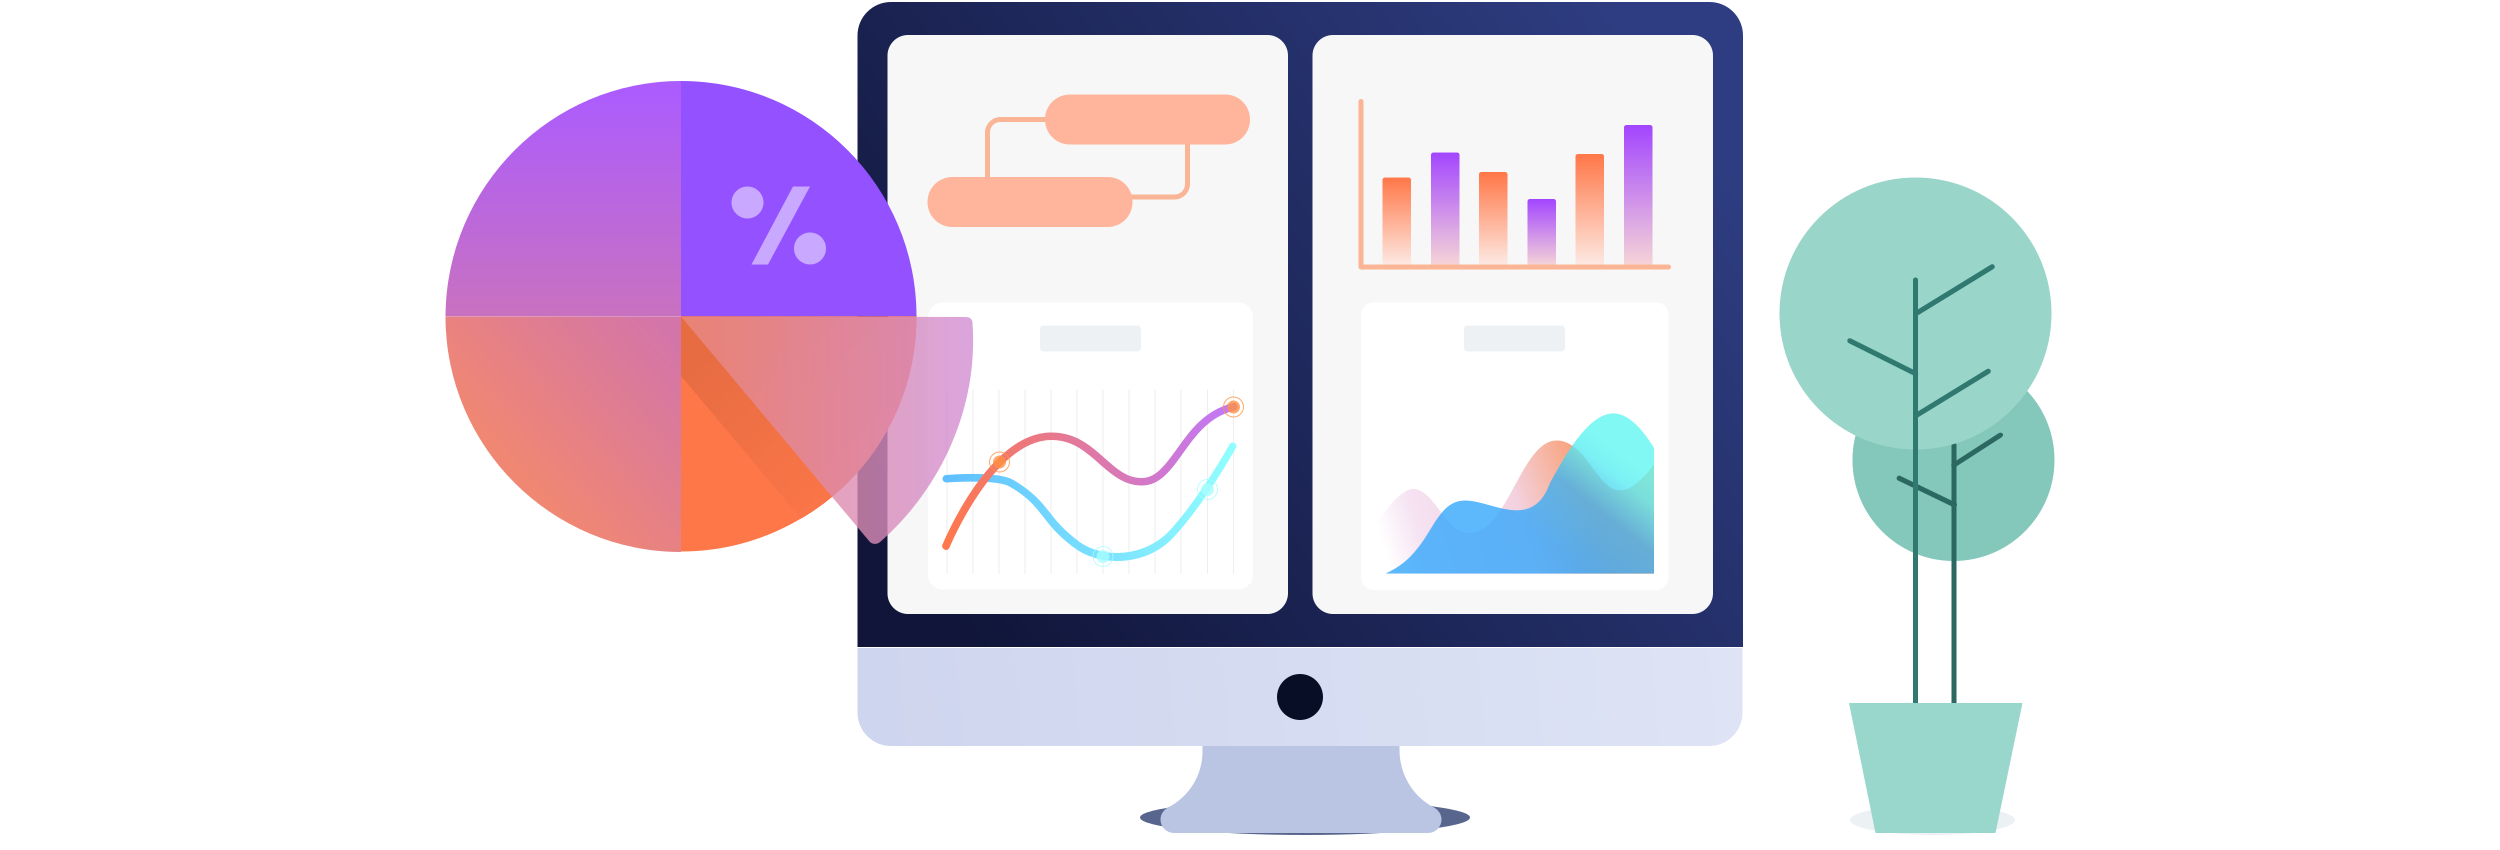<?xml version="1.0" encoding="UTF-8"?>
<svg width="500px" height="170px" viewBox="0 0 500 170" version="1.1" xmlns="http://www.w3.org/2000/svg" xmlns:xlink="http://www.w3.org/1999/xlink">
    <title>img</title>
    <defs>
        <linearGradient x1="0.529%" y1="76.631%" x2="98.422%" y2="25.263%" id="linearGradient-1">
            <stop stop-color="#101539" offset="0%"></stop>
            <stop stop-color="#2E3D81" offset="100%"></stop>
        </linearGradient>
        <linearGradient x1="1.824%" y1="50.44%" x2="99.895%" y2="49.51%" id="linearGradient-2">
            <stop stop-color="#CED5EE" offset="0%"></stop>
            <stop stop-color="#DEE4F5" offset="100%"></stop>
        </linearGradient>
        <linearGradient x1="50%" y1="0.293%" x2="50%" y2="99.28%" id="linearGradient-3">
            <stop stop-color="#A346FF" offset="0%"></stop>
            <stop stop-color="#F5D3D7" offset="100%"></stop>
        </linearGradient>
        <linearGradient x1="50%" y1="0%" x2="50%" y2="99.076%" id="linearGradient-4">
            <stop stop-color="#FF7748" offset="0%"></stop>
            <stop stop-color="#FDE8E1" offset="100%"></stop>
        </linearGradient>
        <linearGradient x1="50%" y1="0.187%" x2="50%" y2="100.292%" id="linearGradient-5">
            <stop stop-color="#A346FF" offset="0%"></stop>
            <stop stop-color="#F5D3D7" offset="100%"></stop>
        </linearGradient>
        <linearGradient x1="50%" y1="0.858%" x2="50%" y2="98.659%" id="linearGradient-6">
            <stop stop-color="#FF7748" offset="0%"></stop>
            <stop stop-color="#FDE8E1" offset="100%"></stop>
        </linearGradient>
        <linearGradient x1="50%" y1="0%" x2="50%" y2="99.107%" id="linearGradient-7">
            <stop stop-color="#A346FF" offset="0%"></stop>
            <stop stop-color="#F5D3D7" offset="100%"></stop>
        </linearGradient>
        <linearGradient x1="50%" y1="-0.18%" x2="50%" y2="99.109%" id="linearGradient-8">
            <stop stop-color="#FF7748" offset="0%"></stop>
            <stop stop-color="#FDE8E1" offset="100%"></stop>
        </linearGradient>
        <linearGradient x1="0.574%" y1="62.231%" x2="102.847%" y2="46.866%" id="linearGradient-9">
            <stop stop-color="#FFFFFF" offset="0%"></stop>
            <stop stop-color="#F5E2F2" offset="13.95%"></stop>
            <stop stop-color="#F3D2E0" offset="49.94%"></stop>
            <stop stop-color="#F8A47E" offset="74.93%"></stop>
        </linearGradient>
        <linearGradient x1="49.734%" y1="67.977%" x2="93.908%" y2="34.622%" id="linearGradient-10">
            <stop stop-color="#34A7FB" offset="0%"></stop>
            <stop stop-color="#42B1EC" offset="51.26%"></stop>
            <stop stop-color="#5BEDF2" offset="83.17%"></stop>
            <stop stop-color="#61F6F1" offset="100%"></stop>
        </linearGradient>
        <linearGradient x1="0.18%" y1="50%" x2="100.18%" y2="50%" id="linearGradient-11">
            <stop stop-color="#5FBEFF" offset="0%"></stop>
            <stop stop-color="#91FFFF" offset="100%"></stop>
        </linearGradient>
        <linearGradient x1="0%" y1="50%" x2="99.72%" y2="50%" id="linearGradient-12">
            <stop stop-color="#FF7849" offset="0%"></stop>
            <stop stop-color="#BF78FE" offset="100%"></stop>
        </linearGradient>
        <filter x="-50.9%" y="-56.8%" width="201.9%" height="213.7%" filterUnits="objectBoundingBox" id="filter-13">
            <feOffset dx="0" dy="10" in="SourceAlpha" result="shadowOffsetOuter1"></feOffset>
            <feGaussianBlur stdDeviation="9" in="shadowOffsetOuter1" result="shadowBlurOuter1"></feGaussianBlur>
            <feColorMatrix values="0 0 0 0 0.303   0 0 0 0 0.149   0 0 0 0 0.555  0 0 0 1 0" type="matrix" in="shadowBlurOuter1" result="shadowMatrixOuter1"></feColorMatrix>
            <feMerge>
                <feMergeNode in="shadowMatrixOuter1"></feMergeNode>
                <feMergeNode in="SourceGraphic"></feMergeNode>
            </feMerge>
        </filter>
        <linearGradient x1="0.083%" y1="49.999%" x2="100.013%" y2="49.999%" id="linearGradient-14">
            <stop stop-color="#9351FF" offset="0%"></stop>
            <stop stop-color="#9351FF" offset="100%"></stop>
        </linearGradient>
        <linearGradient x1="50.119%" y1="98.321%" x2="50.119%" y2="4.528%" id="linearGradient-15">
            <stop stop-color="#C871C1" offset="0%"></stop>
            <stop stop-color="#AC5CFD" offset="100%"></stop>
        </linearGradient>
        <linearGradient x1="96.19%" y1="7.923%" x2="32.099%" y2="66.359%" id="linearGradient-16">
            <stop stop-color="#D375A9" offset="0%"></stop>
            <stop stop-color="#F08773" offset="100%"></stop>
        </linearGradient>
        <linearGradient x1="26.294%" y1="1.368%" x2="100.753%" y2="74.935%" id="linearGradient-17">
            <stop stop-color="#E76C42" offset="0%"></stop>
            <stop stop-color="#FE7749" offset="100%"></stop>
        </linearGradient>
        <linearGradient x1="0.067%" y1="49.907%" x2="99.952%" y2="49.907%" id="linearGradient-18">
            <stop stop-color="#EA8880" offset="0%"></stop>
            <stop stop-color="#D18ED5" offset="100%"></stop>
        </linearGradient>
    </defs>
    <g id="登录&amp;注册" stroke="none" stroke-width="1" fill="none" fill-rule="evenodd">
        <g id="学校-登录" transform="translate(-580, -606)">
            <g id="cecp" transform="translate(580, 202)">
                <g id="img-" transform="translate(0, 404)">
                    <g id="img" transform="translate(89, 0)">
                        <path d="M259.5,129.4 L82.5,129.4 L82.5,7.1 C82.5,3.4 85.5,0.4 89.2,0.4 L252.9,0.4 C256.6,0.4 259.6,3.4 259.6,7.1 L259.6,129.4 L259.5,129.4 Z" id="路径" fill="url(#linearGradient-1)" fill-rule="nonzero"></path>
                        <path d="M252.9,149.2 L89.2,149.2 C85.5,149.2 82.5,146.2 82.5,142.5 L82.5,129.6 L259.5,129.6 L259.5,142.5 C259.5,146.2 256.5,149.2 252.9,149.2 Z" id="路径" fill="url(#linearGradient-2)" fill-rule="nonzero"></path>
                        <g id="编组" transform="translate(88, 7)" fill="#F7F7F7" fill-rule="nonzero">
                            <path d="M76.5,115.8 L4.6,115.8 C2.4,115.8 0.5,114 0.5,111.7 L0.5,4.1 C0.5,1.9 2.3,0 4.6,0 L76.5,0 C78.7,0 80.6,1.8 80.6,4.1 L80.6,111.8 C80.5,114 78.7,115.8 76.5,115.8 Z" id="路径"></path>
                            <path d="M161.5,115.8 L89.6,115.8 C87.4,115.8 85.5,114 85.5,111.7 L85.5,4.1 C85.5,1.9 87.3,0 89.6,0 L161.5,0 C163.7,0 165.6,1.8 165.6,4.1 L165.6,111.8 C165.5,114 163.7,115.8 161.5,115.8 Z" id="路径"></path>
                        </g>
                        <path d="M145.9,39.9 L111.1,39.9 C109.4,39.9 108,38.5 108,36.8 L108,26.5 C108,24.8 109.4,23.4 111.1,23.4 L145.9,23.4 C147.6,23.4 149,24.8 149,26.5 L149,36.8 C149,38.5 147.6,39.9 145.9,39.9 Z M111.1,24.4 C109.9,24.4 109,25.3 109,26.5 L109,36.8 C109,38 109.9,38.9 111.1,38.9 L145.9,38.9 C147.1,38.9 148,38 148,36.8 L148,26.5 C148,25.3 147.1,24.4 145.9,24.4 L111.1,24.4 Z" id="形状" fill="#FAB596" fill-rule="nonzero"></path>
                        <path d="M156,28.9 L125,28.9 C122.2,28.9 120,26.7 120,23.9 L120,23.9 C120,21.1 122.2,18.9 125,18.9 L156,18.9 C158.8,18.9 161,21.1 161,23.9 L161,23.9 C161,26.7 158.8,28.9 156,28.9 Z" id="路径" fill="#FEB59C" fill-rule="nonzero"></path>
                        <path d="M132.5,45.4 L101.5,45.4 C98.7,45.4 96.5,43.2 96.5,40.4 L96.5,40.4 C96.5,37.6 98.7,35.4 101.5,35.4 L132.5,35.4 C135.3,35.4 137.5,37.6 137.5,40.4 L137.5,40.4 C137.5,43.2 135.3,45.4 132.5,45.4 Z" id="路径" fill="#FEB59C" fill-rule="nonzero"></path>
                        <path d="M152.5,78.4 C145.9,78.4 140.5,83.8 140.5,90.4 C140.5,90.7 140.5,90.9 140.5,91.2 C138.3,89.5 135.5,88.4 132.5,88.4 C127.7,88.4 123.5,91 121.3,94.9 C119.6,94 117.6,93.4 115.5,93.4 C109,93.4 103.8,98.5 103.5,104.9 L120,104.9 L127.5,104.9 L145,104.9 L159,104.9 L159,100.5 L159,80.3 C157.1,79.1 154.9,78.4 152.5,78.4 Z" id="路径" fill="#61BFFF" fill-rule="nonzero"></path>
                        <path d="M235.8,53 L241.5,53 L241.5,25.5 C241.5,25.2 241.3,25 241,25 L236.3,25 C236,25 235.8,25.2 235.8,25.5 L235.8,53 Z" id="路径" fill="url(#linearGradient-3)" fill-rule="nonzero"></path>
                        <path d="M226.1,53 L231.8,53 L231.8,31.3 C231.8,31 231.6,30.8 231.3,30.8 L226.6,30.8 C226.3,30.8 226.1,31 226.1,31.3 L226.1,53 Z" id="路径" fill="url(#linearGradient-4)" fill-rule="nonzero"></path>
                        <path d="M216.5,53 L222.2,53 L222.2,40.3 C222.2,40 222,39.8 221.7,39.8 L217,39.8 C216.7,39.8 216.5,40 216.5,40.3 L216.5,53 Z" id="路径" fill="url(#linearGradient-5)" fill-rule="nonzero"></path>
                        <path d="M206.8,53 L212.5,53 L212.5,34.9 C212.5,34.6 212.3,34.4 212,34.4 L207.3,34.4 C207,34.4 206.8,34.6 206.8,34.9 L206.8,53 Z" id="路径" fill="url(#linearGradient-6)" fill-rule="nonzero"></path>
                        <path d="M197.2,53 L202.9,53 L202.9,31 C202.9,30.7 202.7,30.5 202.4,30.5 L197.7,30.5 C197.4,30.5 197.2,30.7 197.2,31 L197.2,53 Z" id="路径" fill="url(#linearGradient-7)" fill-rule="nonzero"></path>
                        <path d="M187.5,53 L193.2,53 L193.2,36 C193.2,35.7 193,35.5 192.7,35.5 L188,35.5 C187.7,35.5 187.5,35.7 187.5,36 L187.5,53 Z" id="路径" fill="url(#linearGradient-8)" fill-rule="nonzero"></path>
                        <path d="M242.2,118 L185.7,118 C184.3,118 183.2,116.9 183.2,115.5 L183.2,63 C183.2,61.6 184.3,60.5 185.7,60.5 L242.2,60.5 C243.6,60.5 244.7,61.6 244.7,63 L244.7,115.4 C244.7,116.9 243.6,118 242.2,118 Z" id="路径" fill="#FFFFFF" fill-rule="nonzero"></path>
                        <path d="M241.8,83 L241.8,112 C241.8,113.5 240.5,114.8 238.9,114.8 L188.8,114.8 C187.2,114.8 185.9,113.5 185.9,112 L185.9,83 C185.9,81.5 187.2,80.2 188.8,80.2 L239,80.2 C240.5,80.2 241.8,81.5 241.8,83 Z" id="路径" fill="#FFFFFF" fill-rule="nonzero"></path>
                        <path d="M241.8,92.9 L241.8,114.7 L186,114.7 L186,105 C188.5,101.3 191.5,97.8 193.6,97.8 C195.9,97.8 197.6,100.3 199.3,102.6 C200.9,104.7 202.6,106.7 205.1,106.6 C207.6,106.5 209.6,104.4 211.4,101.6 C214.9,96.1 217.7,88 222.4,88.1 C223.5,88.1 224.5,88.5 225.4,89.1 C231,92.8 232.7,104.9 241.8,92.9 Z" id="路径" fill="url(#linearGradient-9)" fill-rule="nonzero"></path>
                        <path d="M241.8,89.6 L241.8,114.7 L188.1,114.7 C191,113.4 192.8,111.8 194.4,109.8 C196.6,107.1 197.4,104.9 199.3,102.6 C200.5,101.1 202,100.1 204,100.1 C206.2,100.1 208.8,101.1 211.4,101.7 C215.2,102.5 218.9,102.4 221,96.6 C222.1,94.6 223.6,91.8 225.4,89.2 C227.9,85.6 230.9,82.4 234.1,82.7 C237.2,83 240,86.6 241.8,89.6 Z" id="路径" fill="url(#linearGradient-10)" fill-rule="nonzero" opacity="0.8"></path>
                        <g id="编组" transform="translate(266, 35)">
                            <circle id="椭圆形" fill="#84C7BB" fill-rule="nonzero" cx="35.7" cy="57" r="20.2"></circle>
                            <path d="M35.8,108.2 C35.5,108.2 35.3,108 35.3,107.7 L35.3,54 C35.3,53.7 35.5,53.5 35.8,53.5 C36.1,53.5 36.3,53.7 36.3,54 L36.3,107.7 C36.2,107.9 36,108.2 35.8,108.2 Z" id="路径" fill="#2A6861" fill-rule="nonzero"></path>
                            <path d="M35.8,58.5 C35.6,58.5 35.5,58.4 35.4,58.3 C35.2,58.1 35.3,57.8 35.5,57.6 L44.8,51.6 C45,51.5 45.3,51.5 45.5,51.7 C45.7,51.9 45.6,52.2 45.4,52.4 L36.1,58.4 C35.9,58.5 35.8,58.5 35.8,58.5 Z" id="路径" fill="#2A6861" fill-rule="nonzero"></path>
                            <path d="M35.8,66.5 C35.7,66.5 35.7,66.5 35.6,66.4 L24.6,61.1 C24.4,61 24.2,60.7 24.4,60.4 C24.5,60.2 24.8,60 25.1,60.2 L36.1,65.5 C36.3,65.6 36.5,65.9 36.3,66.2 C36.1,66.4 35.9,66.5 35.8,66.5 Z" id="路径" fill="#2A6861" fill-rule="nonzero"></path>
                            <line x1="45.3" y1="65.3" x2="35.7" y2="71.7" id="路径"></line>
                            <g fill-rule="nonzero">
                                <circle id="椭圆形" fill="#9AD5CA" cx="28.1" cy="27.7" r="27.2"></circle>
                                <path d="M28.1,108.2 C27.8,108.2 27.6,108 27.6,107.7 L27.6,21 C27.6,20.7 27.8,20.5 28.1,20.5 C28.4,20.5 28.6,20.7 28.6,21 L28.6,107.7 C28.6,107.9 28.4,108.2 28.1,108.2 Z" id="路径" fill="#307971"></path>
                                <path d="M28.1,28.2 C27.9,28.2 27.8,28.1 27.7,28 C27.6,27.8 27.6,27.5 27.9,27.3 L43.2,17.9 C43.4,17.8 43.7,17.8 43.9,18.1 C44,18.3 44,18.6 43.7,18.8 L28.4,28.2 C28.3,28.2 28.2,28.2 28.1,28.2 Z" id="路径" fill="#307971"></path>
                                <path d="M28.1,40.3 C28,40.3 27.9,40.3 27.9,40.2 L14.7,33.6 C14.5,33.5 14.4,33.2 14.5,32.9 C14.6,32.7 14.9,32.6 15.2,32.7 L28.4,39.3 C28.6,39.4 28.7,39.7 28.6,40 C28.5,40.2 28.3,40.3 28.1,40.3 Z" id="路径" fill="#307971"></path>
                                <path d="M28.1,48.6 C27.9,48.6 27.8,48.5 27.7,48.4 C27.6,48.2 27.6,47.9 27.9,47.7 L42.4,38.8 C42.6,38.7 42.9,38.7 43.1,39 C43.2,39.2 43.2,39.5 42.9,39.7 L28.4,48.6 C28.3,48.6 28.2,48.6 28.1,48.6 Z" id="路径" fill="#307971"></path>
                            </g>
                            <ellipse id="椭圆形备份-2" fill="#CFDDE5" style="mix-blend-mode: multiply;" opacity="0.4" cx="31.5" cy="129" rx="16.5" ry="3"></ellipse>
                            <polygon id="路径" fill="#99D6CB" fill-rule="nonzero" points="44.1 131.6 20.1 131.6 14.8 105.6 49.5 105.6"></polygon>
                        </g>
                        <ellipse id="椭圆形" fill="#58668D" style="mix-blend-mode: multiply;" cx="172" cy="163.5" rx="33" ry="3.5"></ellipse>
                        <path d="M196.6,166.6 L145.8,166.6 C144.3,166.6 143.1,165.4 143.1,163.9 C143.1,162.9 143.7,162 144.6,161.5 C148.9,159.3 151.6,154.9 151.5,150 L151.5,149.2 L171.2,149.2 L190.9,149.2 L190.9,150 C190.9,154.8 193.5,159.3 197.8,161.5 C198.7,162 199.3,162.9 199.3,163.9 C199.3,165.4 198.1,166.6 196.6,166.6 Z" id="路径" fill="#BAC5E4" fill-rule="nonzero"></path>
                        <path d="M244.7,53.9 L183.2,53.9 C182.9,53.9 182.7,53.7 182.7,53.4 L182.7,20.3 C182.7,20 182.9,19.8 183.2,19.8 C183.5,19.8 183.7,20 183.7,20.3 L183.7,52.9 L244.7,52.9 C245,52.9 245.2,53.1 245.2,53.4 C245.2,53.7 245,53.9 244.7,53.9 Z" id="路径" fill="#FAB596" fill-rule="nonzero"></path>
                        <path d="M158.6,117.9 L99.6,117.9 C97.9,117.9 96.6,116.6 96.6,114.9 L96.6,63.5 C96.6,61.8 97.9,60.5 99.6,60.5 L158.6,60.5 C160.3,60.5 161.6,61.8 161.6,63.5 L161.6,114.9 C161.6,116.6 160.2,117.9 158.6,117.9 Z" id="路径" fill="#FFFFFF" fill-rule="nonzero"></path>
                        <path d="M138.5,70.3 L119.7,70.3 C119.3,70.3 119,70 119,69.6 L119,65.8 C119,65.4 119.3,65.1 119.7,65.1 L138.5,65.1 C138.9,65.1 139.2,65.4 139.2,65.8 L139.2,69.6 C139.2,69.9 138.9,70.3 138.5,70.3 Z" id="路径" fill="#EEF1F3" fill-rule="nonzero"></path>
                        <path d="M223.3,70.3 L204.5,70.3 C204.1,70.3 203.8,70 203.8,69.6 L203.8,65.8 C203.8,65.4 204.1,65.1 204.5,65.1 L223.3,65.1 C223.7,65.1 224,65.4 224,65.8 L224,69.6 C224.1,69.9 223.7,70.3 223.3,70.3 Z" id="路径" fill="#EEF1F3" fill-rule="nonzero"></path>
                        <g id="编组" transform="translate(99, 77)" stroke="#DDDDDD" stroke-width="0.1">
                            <g id="路径">
                                <line x1="1.4" y1="0.9" x2="1.4" y2="37.8"></line>
                                <line x1="6.6" y1="0.9" x2="6.6" y2="37.8"></line>
                                <line x1="11.8" y1="0.9" x2="11.8" y2="37.8"></line>
                                <line x1="17" y1="0.9" x2="17" y2="37.8"></line>
                                <line x1="22.2" y1="0.9" x2="22.2" y2="37.8"></line>
                                <line x1="27.4" y1="0.9" x2="27.4" y2="37.8"></line>
                                <line x1="32.6" y1="0.9" x2="32.6" y2="37.8"></line>
                            </g>
                            <g transform="translate(37, 0)" id="路径">
                                <g transform="translate(5, 0)">
                                    <line x1="1" y1="0.9" x2="1" y2="37.8"></line>
                                    <line x1="6.2" y1="0.9" x2="6.2" y2="37.8"></line>
                                    <line x1="11.5" y1="0.9" x2="11.5" y2="37.8"></line>
                                    <line x1="16.7" y1="0.9" x2="16.7" y2="37.8"></line>
                                </g>
                                <line x1="0.8" y1="0.9" x2="0.8" y2="37.8"></line>
                            </g>
                        </g>
                        <path d="M134.4,112.2 C131.2,112.2 128.2,111.3 125.9,109.6 C122.5,107.1 121,105.1 119.6,103.3 C118,101.3 116.7,99.5 112.9,97.3 C110.7,96 103.1,96.3 100.3,96.5 C99.9,96.5 99.5,96.2 99.5,95.8 C99.5,95.4 99.8,95 100.2,95 C101.3,94.9 110.7,94.2 113.7,96 C117.7,98.4 119.2,100.3 120.8,102.3 C122.2,104.1 123.6,105.9 126.8,108.3 C131.5,111.8 140.1,111.6 145.3,105.7 C151.3,99 156.9,88.9 156.9,88.9 C157.1,88.5 157.6,88.4 157.9,88.6 C158.3,88.8 158.4,89.3 158.2,89.6 C158.1,89.7 152.5,99.9 146.4,106.7 C143.2,110.6 138.7,112.2 134.4,112.2 Z" id="路径" fill="url(#linearGradient-11)" fill-rule="nonzero"></path>
                        <path d="M100.2,110 C100.1,110 100,110 99.9,109.9 C99.5,109.7 99.3,109.3 99.5,108.9 C99.9,108 108.8,86.5 121.2,86.5 L121.3,86.5 C126.2,86.5 129.2,89.2 131.9,91.6 C134.3,93.7 136.3,95.6 139.3,95.6 C139.3,95.6 139.3,95.6 139.4,95.6 C142.2,95.6 144.1,92.9 146.3,89.9 C148.9,86.2 151.9,82 157.6,80.6 C158,80.5 158.4,80.7 158.5,81.2 C158.6,81.6 158.4,82 157.9,82.1 C152.8,83.3 150,87.3 147.5,90.8 C145.2,94 143,97.1 139.4,97.1 C139.4,97.1 139.4,97.1 139.3,97.1 C135.8,97.1 133.3,94.9 130.9,92.8 C128.3,90.5 125.6,88 121.3,88 C121.3,88 121.3,88 121.2,88 C109.8,88.1 101,109.3 100.9,109.5 C100.8,109.8 100.5,110 100.2,110 Z" id="路径" fill="url(#linearGradient-12)" fill-rule="nonzero"></path>
                        <g id="编组" opacity="0.8" transform="translate(108, 90)">
                            <circle id="椭圆形" fill="#FF9141" fill-rule="nonzero" cx="2.9" cy="2.4" r="1.3"></circle>
                            <circle id="椭圆形" stroke="#FF9141" stroke-width="0.2" cx="2.9" cy="2.4" r="2"></circle>
                        </g>
                        <g id="编组" transform="translate(129, 109)" opacity="0.8">
                            <circle id="椭圆形" fill="#A7FEFF" fill-rule="nonzero" cx="2.6" cy="2.3" r="1.3"></circle>
                            <circle id="椭圆形" stroke="#A7FEFF" stroke-width="0.2" cx="2.6" cy="2.3" r="2"></circle>
                        </g>
                        <g id="编组" transform="translate(150, 95)" opacity="0.8">
                            <circle id="椭圆形" fill="#A7FEFF" fill-rule="nonzero" cx="2.5" cy="2.9" r="1.3"></circle>
                            <circle id="椭圆形" stroke="#A7FEFF" stroke-width="0.2" cx="2.5" cy="2.9" r="2"></circle>
                        </g>
                        <g id="编组" opacity="0.8" transform="translate(155, 79)">
                            <circle id="椭圆形" fill="#FF9141" fill-rule="nonzero" cx="2.7" cy="2.4" r="1.3"></circle>
                            <circle id="椭圆形" stroke="#FF9141" stroke-width="0.2" cx="2.7" cy="2.4" r="2"></circle>
                        </g>
                        <g id="编组" filter="url(#filter-13)" transform="translate(0, 6)" fill-rule="nonzero">
                            <path d="M94.3,47.3 C94.3,64.5 85.1,79.6 71.2,87.7 C64.1,91.9 56,94.3 47.2,94.3 L47.2,47.2 L94.3,47.3 L94.3,47.3 Z" id="路径" fill="#FE7749"></path>
                            <path d="M94.3,47.3 L47.2,47.3 L47.2,0.2 C73.2,0.2 94.3,21.3 94.3,47.3 Z" id="路径" fill="url(#linearGradient-14)"></path>
                            <path d="M47.2,0.2 L47.2,47.3 L0.1,47.3 C0.2,21.3 21.3,0.2 47.2,0.2 Z" id="路径" fill="url(#linearGradient-15)"></path>
                            <path d="M47.2,47.3 L47.2,94.4 C21.3,94.4 0.1,73.3 0.1,47.3 L47.2,47.3 L47.2,47.3 Z" id="路径" fill="url(#linearGradient-16)"></path>
                            <path d="M94.3,47.3 C94.3,64.5 85.1,79.6 71.2,87.7 L47.2,59.2 L47.2,47.3 L94.3,47.3 L94.3,47.3 Z" id="路径" fill="url(#linearGradient-17)"></path>
                            <path d="M47.2,47.3 L84.9,92.3 C85.4,92.9 86.3,92.9 86.9,92.5 C99.4,81.6 106.7,65.2 105.5,48.6 C105.5,47.8 104.9,47.4 104.1,47.4 L47.2,47.3 Z" id="路径" fill="url(#linearGradient-18)" opacity="0.8"></path>
                            <g transform="translate(57, 21)" fill="#C9A8FF">
                                <circle id="椭圆形" cx="3.5" cy="3.5" r="3.2"></circle>
                                <circle id="椭圆形" cx="16" cy="12.7" r="3.2"></circle>
                                <polygon id="路径" points="7.6 15.9 4.3 15.9 12.6 0.3 16 0.3"></polygon>
                            </g>
                        </g>
                        <circle id="椭圆形" fill="#090E27" fill-rule="nonzero" cx="171" cy="139.4" r="4.6"></circle>
                    </g>
                </g>
            </g>
        </g>
    </g>
</svg>